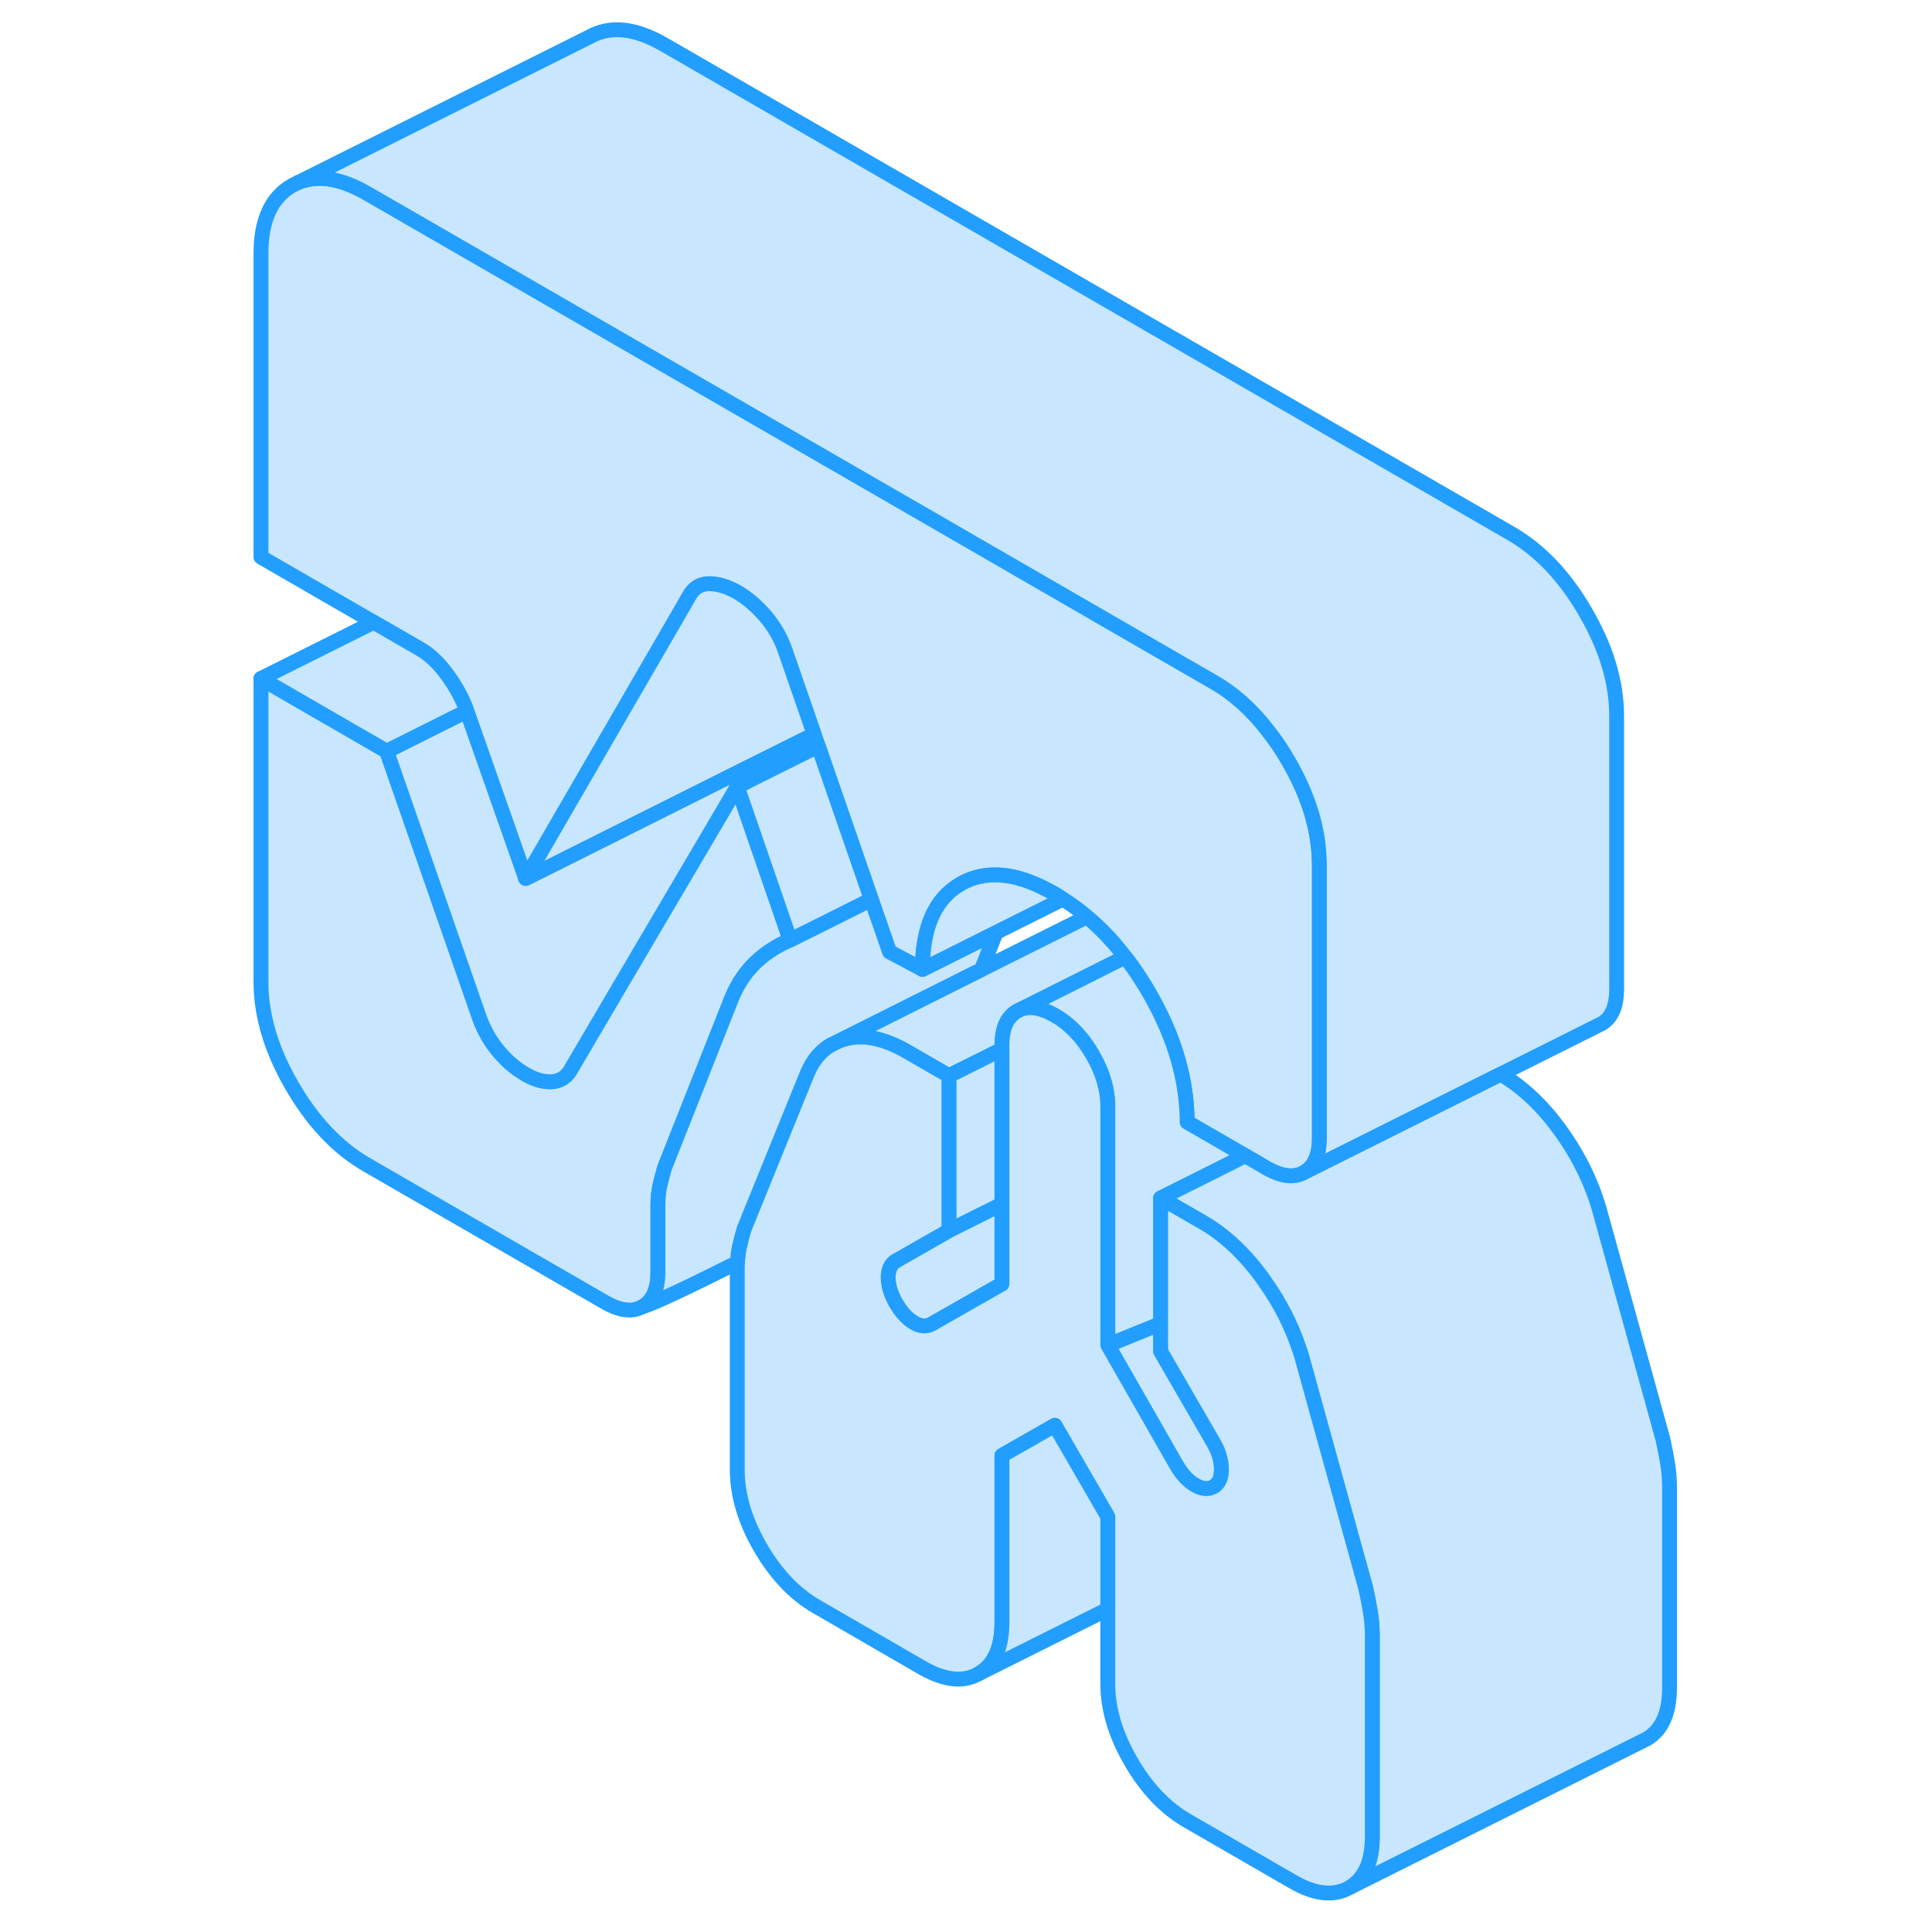<svg width="48" height="48" viewBox="0 0 99 130" fill="#c8e7ff" xmlns="http://www.w3.org/2000/svg" stroke-width="1px" stroke-linecap="round" stroke-linejoin="round"><path d="M66.69 98.868C66.69 99.438 66.52 99.838 66.16 100.038C65.8 100.238 65.39 100.208 64.91 99.928C64.44 99.658 64.02 99.208 63.67 98.598L59.04 90.508L62.6 89.058V90.928L66.16 97.078C66.52 97.688 66.69 98.288 66.69 98.868Z" stroke="#229EFF" stroke-linejoin="round"/><path d="M37.67 63.257C36.84 63.597 36.08 64.077 35.4 64.707C34.72 65.337 34.17 66.137 33.75 67.127L32.5 70.287L29.21 78.597C29.1 79.007 28.99 79.407 28.9 79.797C28.81 80.197 28.77 80.627 28.77 81.107V85.597C28.77 86.757 28.43 87.527 27.74 87.917C27.06 88.307 26.22 88.207 25.21 87.627L9.18 78.377C7.22 77.247 5.55 75.477 4.15 73.067C2.76 70.667 2.06 68.337 2.06 66.087V45.657L10.52 50.547L16.66 68.187C16.96 69.107 17.39 69.917 17.95 70.617C18.52 71.317 19.15 71.877 19.87 72.287C20.52 72.667 21.13 72.827 21.69 72.777C22.25 72.727 22.69 72.417 22.98 71.837L26.36 66.087L34.11 52.927L37.67 63.257Z" stroke="#229EFF" stroke-linejoin="round"/><path d="M60.21 64.397L57.35 65.828L53.15 67.938L52.94 68.037C52.26 68.427 51.92 69.198 51.92 70.358V70.608L48.77 72.177L48.35 72.388L45.51 70.748C44.02 69.888 42.67 69.597 41.46 69.888C41.25 69.938 41.07 69.998 40.88 70.078L50.54 65.237L57.64 61.688C57.99 61.977 58.33 62.288 58.66 62.617C59.21 63.157 59.73 63.758 60.21 64.397Z" stroke="#229EFF" stroke-linejoin="round"/><path d="M73.28 58.177V76.567C73.28 77.717 72.94 78.497 72.26 78.887C71.58 79.277 70.73 79.177 69.72 78.597L68.9 78.117L68.29 77.767L64.38 75.507V75.307C64.38 75.137 64.37 74.967 64.36 74.797C64.23 72.167 63.38 69.487 61.8 66.767C61.63 66.477 61.46 66.187 61.28 65.917C60.94 65.377 60.59 64.877 60.21 64.397C59.73 63.757 59.21 63.157 58.66 62.617C58.33 62.287 57.99 61.977 57.64 61.687C57.12 61.237 56.58 60.847 56.02 60.497C55.84 60.377 55.66 60.267 55.48 60.157C54.59 59.647 53.76 59.287 52.98 59.077C51.54 58.707 50.27 58.837 49.16 59.467C47.44 60.447 46.57 62.367 46.57 65.227L44.35 64.047L43.36 61.187L43.13 60.527L39.56 50.207L39.28 49.407L37.32 43.747C37.02 42.887 36.57 42.127 35.98 41.437C35.39 40.757 34.76 40.227 34.11 39.847C33.46 39.477 32.83 39.287 32.24 39.277C31.65 39.277 31.2 39.537 30.91 40.047L30.56 40.657L22.06 55.327L19.87 59.107L15.91 47.847L15.86 47.697C15.56 46.917 15.13 46.137 14.57 45.377C14 44.607 13.4 44.027 12.74 43.657L9.64 41.867L2.06 37.487V17.057C2.06 14.807 2.76 13.287 4.15 12.487L4.59 12.267C5.9 11.747 7.42 11.987 9.18 12.997L22.06 20.427L47.86 35.317L60.37 42.547L66.16 45.887C67.52 46.667 68.75 47.767 69.82 49.167C70.31 49.787 70.77 50.457 71.19 51.197C72.53 53.497 73.22 55.737 73.27 57.897C73.28 57.987 73.28 58.087 73.28 58.177Z" stroke="#229EFF" stroke-linejoin="round"/><path d="M43.129 60.527L39.76 62.217L37.669 63.257L34.109 52.927L34.719 52.617L39.559 50.207L43.129 60.527Z" stroke="#229EFF" stroke-linejoin="round"/><path d="M34.719 52.618L34.109 52.928L26.359 66.088L22.98 71.838C22.689 72.418 22.25 72.728 21.689 72.778C21.13 72.828 20.519 72.668 19.869 72.288C19.149 71.878 18.52 71.318 17.95 70.618C17.39 69.918 16.959 69.108 16.659 68.188L10.52 50.548L15.909 47.848L19.869 59.108L22.22 57.938L34.44 51.818L34.719 52.618Z" stroke="#229EFF" stroke-linejoin="round"/><path d="M93.28 48.178V66.568C93.28 67.718 92.94 68.498 92.26 68.888L92.05 68.988L85.48 72.278L82.6 73.718L79.04 75.498L72.26 78.888C72.94 78.498 73.28 77.718 73.28 76.568V58.178C73.28 58.088 73.28 57.988 73.27 57.898C73.22 55.738 72.53 53.498 71.19 51.198C70.77 50.458 70.31 49.788 69.82 49.168C68.75 47.768 67.52 46.668 66.16 45.888L60.37 42.548L47.86 35.318L22.06 20.428L9.18 12.998C7.42 11.988 5.9 11.748 4.59 12.268L24.15 2.488C25.55 1.698 27.22 1.868 29.18 2.998L86.16 35.888C88.12 37.018 89.8 38.788 91.19 41.198C92.59 43.598 93.28 45.928 93.28 48.178Z" stroke="#229EFF" stroke-linejoin="round"/><path d="M51.92 70.607V81.027L48.35 82.807V72.387L48.77 72.177L51.92 70.607Z" stroke="#229EFF" stroke-linejoin="round"/><path d="M68.29 77.767L65.919 78.957L62.599 80.618V89.058L59.04 90.507V74.468C59.04 73.308 58.7 72.147 58.01 70.968C57.489 70.058 56.869 69.338 56.159 68.778C56.079 68.718 55.999 68.668 55.919 68.608C55.779 68.507 55.63 68.418 55.48 68.328C54.569 67.808 53.789 67.668 53.149 67.938L57.349 65.838L60.209 64.397C60.59 64.877 60.94 65.377 61.279 65.918C61.459 66.188 61.63 66.478 61.8 66.767C63.38 69.487 64.229 72.168 64.359 74.797C64.369 74.968 64.379 75.138 64.379 75.308V75.507L68.29 77.767Z" stroke="#229EFF" stroke-linejoin="round"/><path d="M96.84 100.087V113.567C96.84 115.277 96.32 116.417 95.29 117.017L94.97 117.177L75.29 127.017C76.32 126.417 76.84 125.277 76.84 123.567V110.087C76.84 109.537 76.8 109.007 76.71 108.477C76.62 107.947 76.52 107.407 76.4 106.867L72.13 91.427C72.07 91.207 72 90.977 71.92 90.757C71.39 89.177 70.62 87.657 69.59 86.217C69.57 86.167 69.53 86.127 69.5 86.077C68.28 84.387 66.93 83.117 65.45 82.257L62.6 80.617L65.92 78.957L68.29 77.767L68.9 78.117L69.72 78.597C70.73 79.177 71.58 79.277 72.26 78.887L79.04 75.497L82.6 73.717L85.48 72.277C86.95 73.137 88.29 74.397 89.5 76.077C90.72 77.767 91.59 79.547 92.13 81.427L96.4 96.867C96.52 97.407 96.62 97.947 96.71 98.477C96.8 99.007 96.84 99.537 96.84 100.087Z" stroke="#229EFF" stroke-linejoin="round"/><path d="M51.92 81.027V86.397L47.2 89.087C46.84 89.287 46.44 89.267 46 89.007C45.55 88.747 45.15 88.317 44.79 87.697C44.44 87.087 44.26 86.507 44.26 85.957C44.26 85.407 44.44 85.037 44.79 84.837L48.35 82.807L51.92 81.027Z" stroke="#229EFF" stroke-linejoin="round"/><path d="M76.839 110.087V123.567C76.839 125.277 76.32 126.417 75.29 127.017C74.25 127.607 72.99 127.477 71.499 126.617L64.379 122.507C62.899 121.647 61.639 120.327 60.599 118.527C59.559 116.737 59.04 114.997 59.04 113.287V102.057L55.48 95.907L51.919 97.937V109.177C51.919 110.877 51.399 112.027 50.359 112.617C49.319 113.217 48.059 113.077 46.569 112.227L39.45 108.107C37.969 107.257 36.709 105.927 35.669 104.137C34.629 102.347 34.109 100.597 34.109 98.897V85.417C34.109 85.257 34.109 85.097 34.119 84.947C34.139 84.587 34.179 84.257 34.239 83.957C34.33 83.537 34.439 83.117 34.559 82.707L38.249 73.617L38.829 72.197C39.189 71.347 39.709 70.717 40.389 70.317L40.879 70.077C41.069 69.997 41.249 69.937 41.459 69.887C42.669 69.597 44.02 69.887 45.51 70.747L48.349 72.387V82.807L44.79 84.837C44.44 85.037 44.26 85.417 44.26 85.957C44.26 86.497 44.44 87.087 44.79 87.697C45.15 88.317 45.55 88.747 45.999 89.007C46.44 89.267 46.84 89.287 47.2 89.087L51.919 86.397V70.357C51.919 69.197 52.26 68.427 52.94 68.037L53.149 67.937C53.789 67.667 54.569 67.807 55.48 68.327C55.63 68.417 55.779 68.507 55.919 68.607C55.999 68.667 56.079 68.717 56.159 68.777C56.869 69.337 57.489 70.057 58.01 70.967C58.7 72.147 59.04 73.307 59.04 74.467V90.507L63.669 98.597C64.019 99.207 64.439 99.657 64.909 99.927C65.389 100.207 65.799 100.237 66.159 100.037C66.519 99.837 66.689 99.437 66.689 98.867C66.689 98.297 66.519 97.687 66.159 97.077L62.599 90.927V80.617L65.45 82.257C66.93 83.117 68.279 84.387 69.499 86.077C69.529 86.127 69.569 86.167 69.589 86.217C70.619 87.657 71.389 89.177 71.919 90.757C71.999 90.977 72.069 91.207 72.129 91.427L76.399 106.867C76.519 107.407 76.62 107.947 76.71 108.477C76.799 109.007 76.839 109.537 76.839 110.087Z" stroke="#229EFF" stroke-linejoin="round"/><path d="M59.04 102.057V108.277L50.359 112.617C51.399 112.027 51.919 110.877 51.919 109.177V97.937L55.48 95.907L59.04 102.057Z" stroke="#229EFF" stroke-linejoin="round"/><path d="M51.52 62.757L50.54 65.237L40.88 70.077L40.39 70.317C39.71 70.717 39.19 71.347 38.83 72.197L38.25 73.617L34.56 82.707C34.44 83.117 34.33 83.537 34.24 83.957C34.18 84.257 34.14 84.587 34.12 84.947C30.99 86.517 28.38 87.767 27.74 87.917C28.43 87.527 28.77 86.757 28.77 85.597V81.107C28.77 80.627 28.81 80.197 28.9 79.797C28.99 79.407 29.1 79.007 29.21 78.597L32.5 70.287L33.75 67.127C34.17 66.137 34.72 65.337 35.4 64.707C36.08 64.077 36.84 63.597 37.67 63.257L39.76 62.217L43.13 60.527L43.36 61.187L44.35 64.047L46.57 65.227L51.52 62.757Z" stroke="#229EFF" stroke-linejoin="round"/><path d="M39.279 49.407L34.439 51.817L22.219 57.937L19.869 59.107L22.059 55.327L30.559 40.657L30.909 40.047C31.199 39.537 31.649 39.277 32.239 39.277C32.829 39.287 33.459 39.477 34.109 39.847C34.759 40.227 35.389 40.757 35.979 41.437C36.569 42.127 37.019 42.887 37.319 43.747L39.279 49.407Z" stroke="#229EFF" stroke-linejoin="round"/><path d="M15.91 47.847L10.52 50.547L2.06 45.657L9.64 41.867L12.74 43.657C13.4 44.027 14 44.607 14.57 45.377C15.13 46.137 15.56 46.917 15.86 47.697L15.91 47.847Z" stroke="#229EFF" stroke-linejoin="round"/><path d="M56.02 60.497L51.52 62.747L46.569 65.227C46.569 62.367 47.439 60.447 49.159 59.467C50.269 58.837 51.539 58.707 52.98 59.077C53.76 59.287 54.59 59.647 55.48 60.157C55.66 60.267 55.84 60.377 56.02 60.497Z" stroke="#229EFF" stroke-linejoin="round"/></svg>